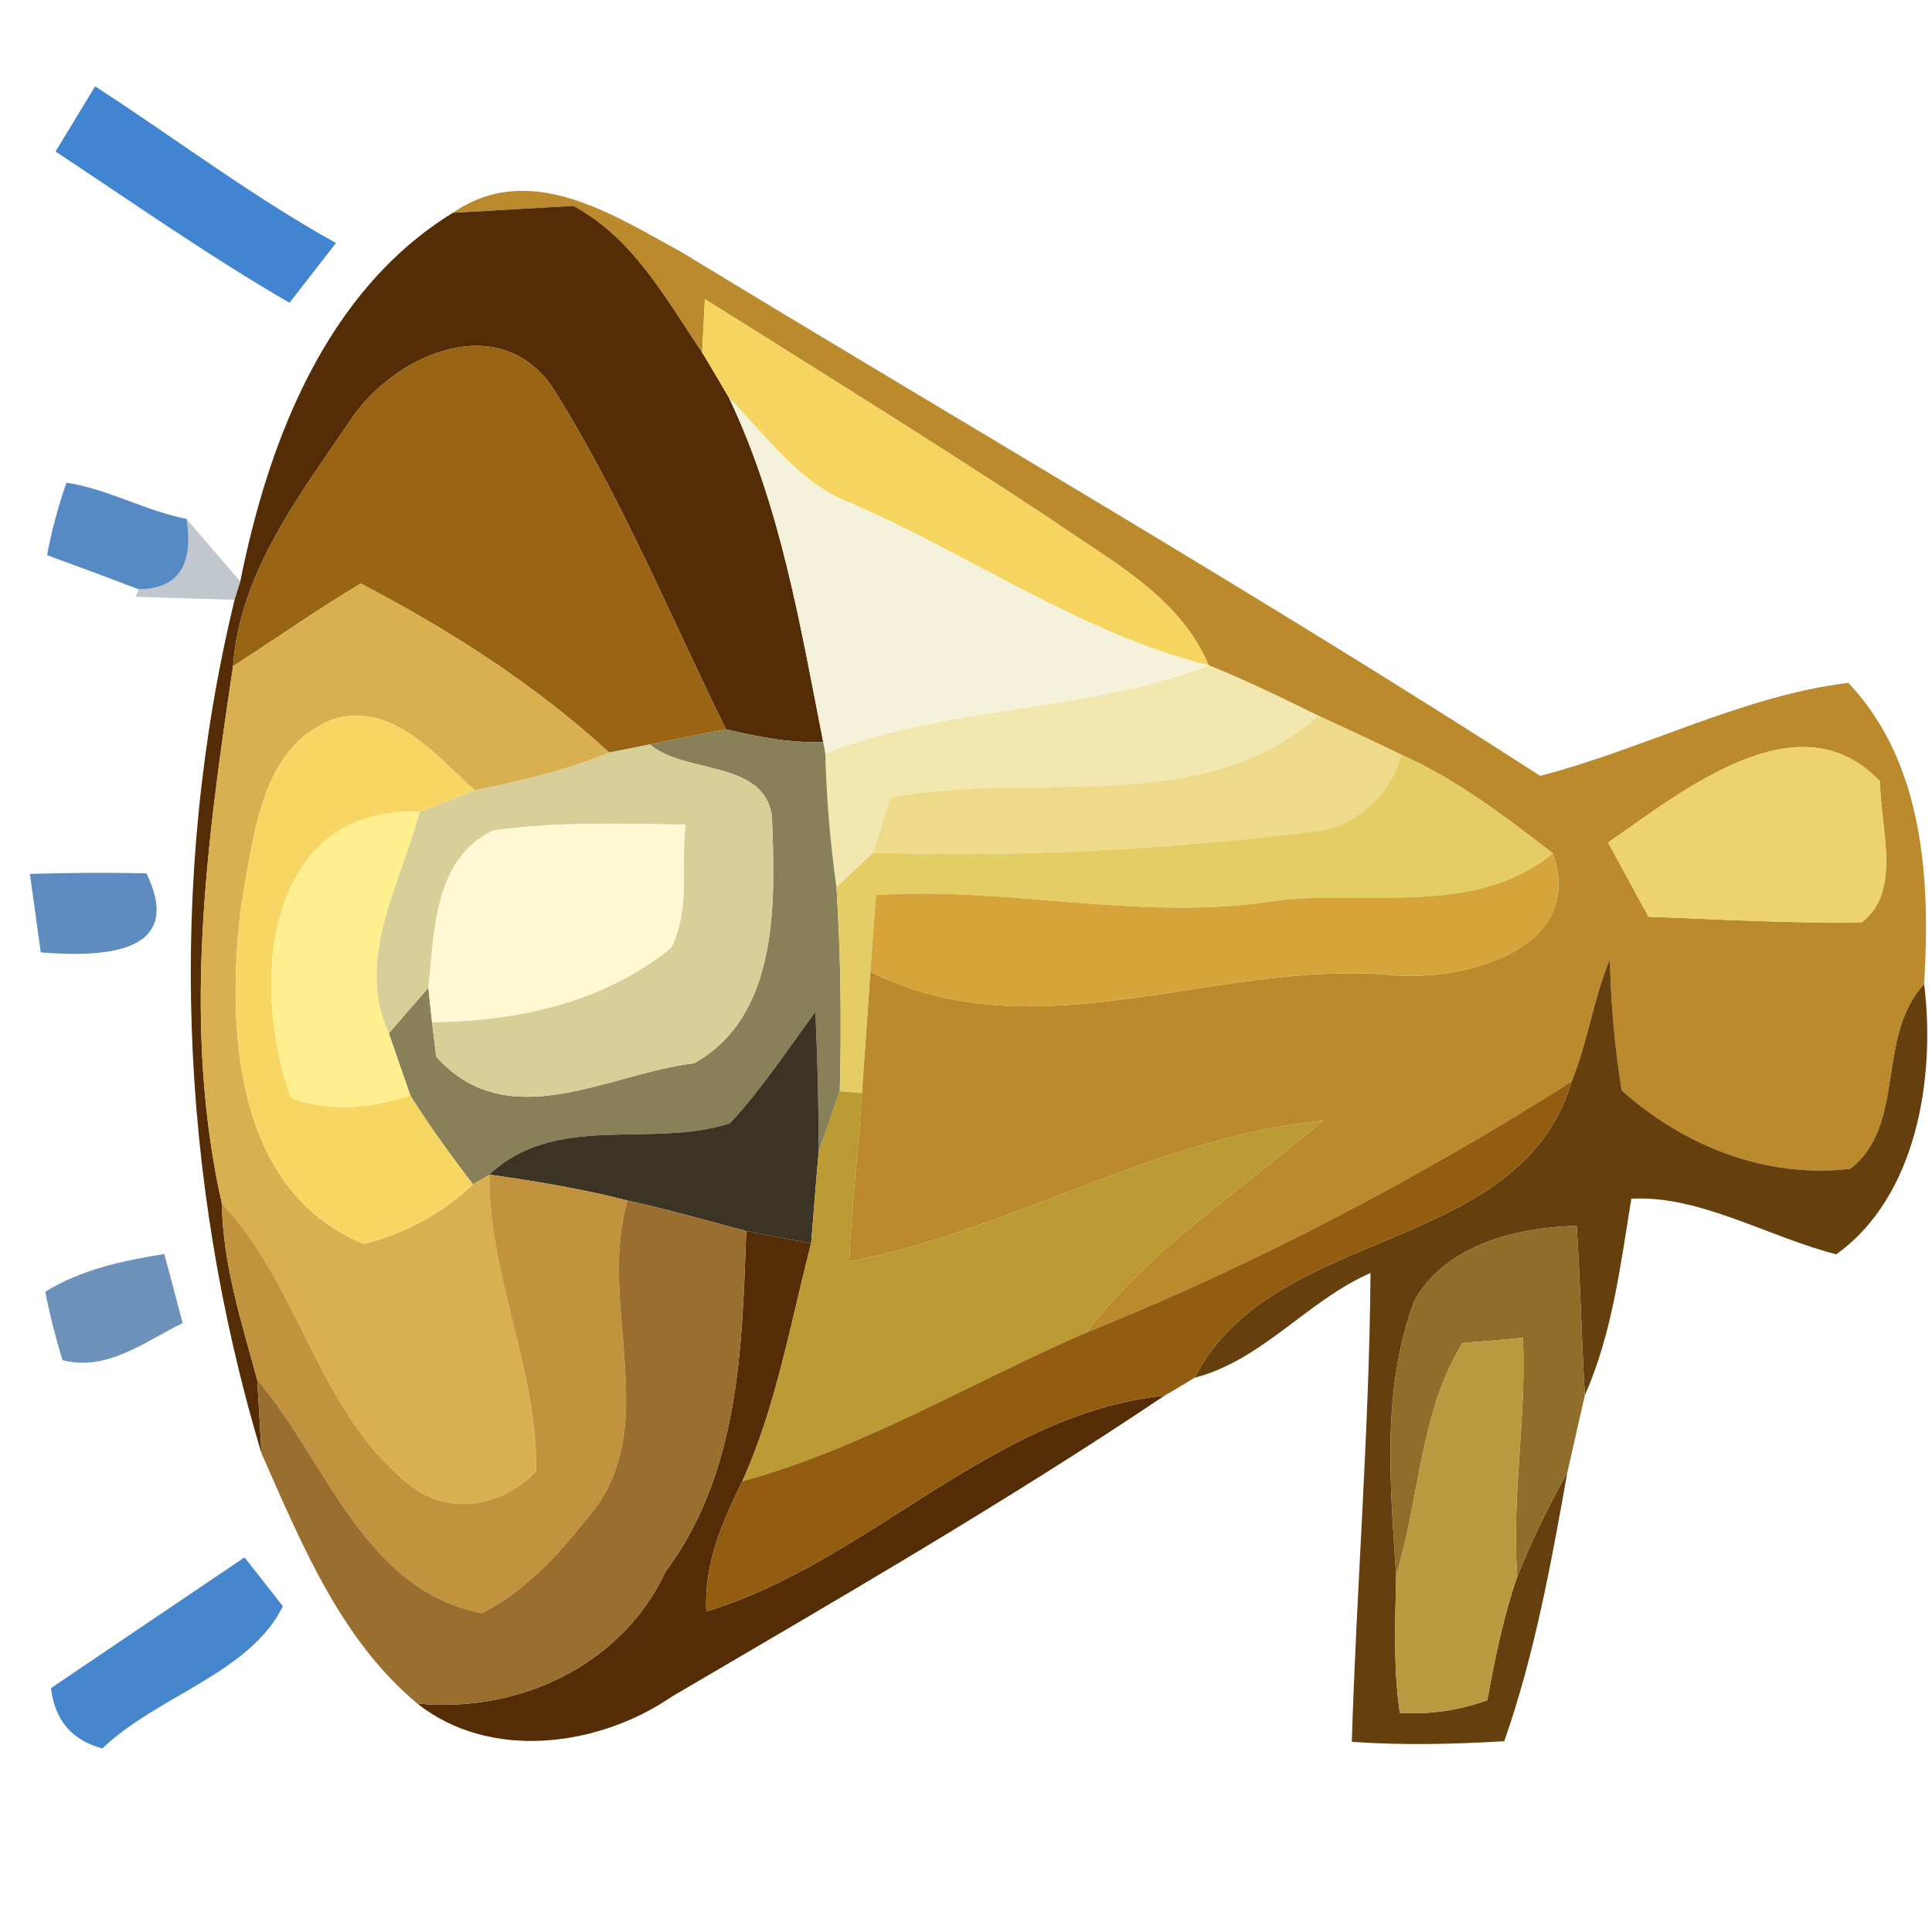 <?xml version="1.0" encoding="UTF-8" ?>
<!DOCTYPE svg PUBLIC "-//W3C//DTD SVG 1.1//EN" "http://www.w3.org/Graphics/SVG/1.1/DTD/svg11.dtd">
<svg width="64pt" height="64pt" viewBox="0 0 64 64" version="1.1" xmlns="http://www.w3.org/2000/svg">
<g id="#2070c9d9">
<path fill="#2070c9" opacity="0.85" d=" M 3.15 2.86 C 5.81 4.58 8.35 6.51 11.13 8.05 C 10.75 8.54 9.98 9.53 9.59 10.03 C 6.93 8.49 4.40 6.71 1.84 5.02 C 2.17 4.48 2.82 3.40 3.15 2.86 Z" />
</g>
<g id="#ba8a2cff">
<path fill="#ba8a2c" opacity="1.00" d=" M 15.00 7.05 C 17.54 5.30 20.27 7.09 22.59 8.36 C 32.07 14.13 41.69 19.69 51.02 25.70 C 54.44 24.82 57.75 23.04 61.23 22.62 C 63.74 25.28 63.95 29.15 63.74 32.60 C 62.13 34.34 63.16 37.28 61.29 38.72 C 58.49 39.04 55.79 37.97 53.72 36.12 C 53.49 34.68 53.36 33.24 53.33 31.78 C 52.78 33.09 52.60 34.52 52.06 35.83 C 46.95 39.06 41.58 41.89 35.97 44.15 C 38.13 41.33 41.16 39.40 43.83 37.12 C 38.30 37.67 33.52 40.76 28.13 41.79 C 28.20 39.92 28.45 38.07 28.55 36.21 C 28.65 34.87 28.74 33.53 28.83 32.19 C 34.32 34.94 40.25 31.81 46.01 32.29 C 48.40 32.55 52.57 31.48 51.44 28.27 C 49.86 27.05 48.26 25.82 46.42 25.00 C 45.51 24.56 44.59 24.13 43.67 23.71 C 42.47 23.12 41.28 22.54 40.04 22.04 C 39.06 19.72 36.75 18.56 34.80 17.19 C 31.02 14.70 27.18 12.31 23.35 9.91 L 23.26 11.68 C 22.05 9.89 20.97 7.88 18.99 6.82 C 17.66 6.90 16.33 6.97 15.00 7.05 M 53.27 27.91 C 53.61 28.53 54.27 29.75 54.61 30.37 C 56.96 30.45 59.32 30.60 61.68 30.55 C 63.03 29.51 62.27 27.36 62.28 25.89 C 59.61 23.04 55.73 26.21 53.27 27.91 Z" />
</g>
<g id="#542c05ff">
<path fill="#542c05" opacity="1.00" d=" M 7.96 19.26 C 8.89 14.62 10.79 9.64 15.00 7.05 C 16.33 6.97 17.66 6.90 18.99 6.82 C 20.97 7.88 22.05 9.89 23.26 11.68 C 23.49 12.05 23.93 12.80 24.15 13.18 C 25.86 16.76 26.51 20.72 27.27 24.58 C 26.18 24.62 25.11 24.41 24.05 24.16 C 22.17 20.35 20.55 16.38 18.27 12.78 C 16.48 10.29 13.20 11.72 11.73 13.74 C 10.02 16.28 7.94 18.90 7.72 22.07 C 6.84 27.96 6.02 33.97 7.35 39.87 C 7.38 41.88 8.00 43.79 8.52 45.71 C 8.56 46.32 8.63 47.54 8.66 48.14 C 5.93 39.03 5.53 29.12 7.77 19.87 L 7.96 19.26 Z" />
<path fill="#542c05" opacity="1.00" d=" M 24.72 40.78 C 25.26 40.88 26.33 41.09 26.87 41.19 C 26.18 43.84 25.72 46.57 24.59 49.07 C 23.92 50.42 23.31 51.83 23.40 53.38 C 28.81 51.74 32.84 46.83 38.58 46.23 C 33.34 49.75 27.75 52.98 22.26 56.20 C 19.84 57.86 16.24 58.35 13.82 56.43 C 17.17 56.76 20.59 55.18 22.05 52.06 C 24.49 48.77 24.58 44.69 24.72 40.78 Z" />
</g>
<g id="#f6d460ff">
<path fill="#f6d460" opacity="1.00" d=" M 23.35 9.91 C 27.18 12.31 31.02 14.70 34.80 17.19 C 36.75 18.56 39.06 19.72 40.04 22.04 C 35.82 20.99 32.18 18.40 28.22 16.68 C 26.47 16.02 25.41 14.46 24.15 13.18 C 23.93 12.80 23.49 12.05 23.26 11.68 L 23.35 9.91 Z" />
</g>
<g id="#9a6415ff">
<path fill="#9a6415" opacity="1.00" d=" M 11.73 13.74 C 13.20 11.72 16.48 10.29 18.27 12.78 C 20.55 16.38 22.17 20.35 24.05 24.16 C 23.42 24.28 22.16 24.53 21.53 24.66 C 21.19 24.73 20.52 24.86 20.18 24.93 C 17.73 22.68 14.90 20.87 11.95 19.33 C 10.51 20.19 9.13 21.16 7.72 22.07 C 7.94 18.90 10.02 16.28 11.73 13.74 Z" />
</g>
<g id="#f5f2dcff">
<path fill="#f5f2dc" opacity="1.00" d=" M 24.15 13.18 C 25.41 14.46 26.47 16.02 28.22 16.68 C 32.18 18.40 35.82 20.99 40.04 22.04 C 35.93 23.62 31.43 23.36 27.34 24.96 C 27.32 24.86 27.29 24.67 27.27 24.58 C 26.51 20.72 25.86 16.76 24.15 13.18 Z" />
</g>
<g id="#1c62afbd">
<path fill="#1c62af" opacity="0.74" d=" M 2.20 15.99 C 3.58 16.20 4.81 16.92 6.18 17.19 C 6.42 18.74 5.89 19.51 4.59 19.52 C 3.84 19.23 2.32 18.67 1.56 18.39 C 1.71 17.57 1.93 16.77 2.20 15.99 Z" />
</g>
<g id="#09203a3f">
<path fill="#09203a" opacity="0.25" d=" M 6.18 17.19 C 6.62 17.71 7.51 18.74 7.96 19.26 L 7.77 19.87 C 6.95 19.84 5.31 19.80 4.49 19.77 L 4.59 19.52 C 5.89 19.51 6.42 18.74 6.18 17.19 Z" />
</g>
<g id="#d9b050ff">
<path fill="#d9b050" opacity="1.00" d=" M 7.72 22.07 C 9.13 21.16 10.51 20.19 11.95 19.33 C 14.90 20.87 17.73 22.68 20.18 24.93 C 18.75 25.52 17.24 25.88 15.73 26.18 C 14.47 25.06 13.06 23.30 11.15 23.79 C 8.60 24.65 8.42 27.74 7.99 29.98 C 7.50 33.96 7.71 39.44 12.06 41.21 C 13.41 40.86 14.66 40.20 15.67 39.23 C 15.81 39.15 16.08 38.99 16.21 38.91 C 16.18 42.28 17.82 45.39 17.76 48.73 C 16.73 49.85 15.02 50.22 13.73 49.31 C 10.56 46.95 10.00 42.67 7.35 39.87 C 6.02 33.97 6.84 27.96 7.72 22.07 Z" />
</g>
<g id="#f2e8afff">
<path fill="#f2e8af" opacity="1.00" d=" M 40.04 22.04 C 41.28 22.54 42.47 23.12 43.67 23.71 C 39.79 27.15 34.19 25.51 29.49 26.42 C 29.35 26.87 29.07 27.79 28.93 28.24 C 28.62 28.53 28.02 29.10 27.71 29.39 C 27.50 27.92 27.38 26.44 27.34 24.96 C 31.43 23.36 35.93 23.62 40.04 22.04 Z" />
</g>
<g id="#f8d663ff">
<path fill="#f8d663" opacity="1.00" d=" M 7.99 29.98 C 8.42 27.74 8.60 24.65 11.15 23.79 C 13.06 23.30 14.47 25.06 15.73 26.18 C 15.27 26.36 14.36 26.71 13.90 26.89 C 8.75 26.70 8.28 32.66 9.64 36.37 C 10.91 36.85 12.33 36.72 13.59 36.28 C 14.23 37.30 14.94 38.27 15.67 39.23 C 14.66 40.20 13.41 40.86 12.06 41.21 C 7.71 39.44 7.50 33.96 7.99 29.98 Z" />
</g>
<g id="#888059ff">
<path fill="#888059" opacity="1.00" d=" M 21.53 24.66 C 22.16 24.53 23.42 24.28 24.05 24.16 C 25.11 24.41 26.18 24.62 27.27 24.58 C 27.29 24.67 27.32 24.86 27.34 24.96 C 27.38 26.44 27.50 27.92 27.71 29.39 C 27.85 31.64 27.88 33.90 27.82 36.15 C 27.64 36.65 27.29 37.66 27.12 38.16 C 27.12 36.61 27.08 35.07 27.01 33.52 C 26.09 34.77 25.24 36.07 24.18 37.21 C 21.57 38.06 18.42 36.83 16.21 38.91 C 16.08 38.99 15.81 39.15 15.67 39.23 C 14.94 38.27 14.23 37.30 13.59 36.28 C 13.41 35.77 13.06 34.74 12.88 34.23 C 13.21 33.85 13.86 33.10 14.19 32.72 C 14.22 33.01 14.28 33.58 14.31 33.86 L 14.45 35.00 C 16.82 37.67 20.16 35.56 23.00 35.22 C 25.83 33.63 25.68 29.84 25.57 27.03 C 25.30 25.16 22.70 25.66 21.53 24.66 Z" />
</g>
<g id="#eddb8bff">
<path fill="#eddb8b" opacity="1.00" d=" M 43.67 23.71 C 44.59 24.13 45.51 24.56 46.42 25.00 C 46.08 26.26 45.03 27.30 43.74 27.52 C 38.83 28.12 33.87 28.42 28.93 28.24 C 29.07 27.79 29.35 26.87 29.49 26.42 C 34.19 25.51 39.79 27.15 43.67 23.71 Z" />
</g>
<g id="#d8ce98ff">
<path fill="#d8ce98" opacity="1.00" d=" M 15.73 26.18 C 17.24 25.88 18.75 25.52 20.18 24.93 C 20.52 24.86 21.19 24.73 21.53 24.66 C 22.70 25.66 25.30 25.16 25.57 27.03 C 25.68 29.84 25.83 33.63 23.00 35.22 C 20.16 35.56 16.82 37.67 14.45 35.00 L 14.31 33.86 C 17.13 33.83 19.99 33.22 22.23 31.40 C 22.87 30.16 22.55 28.67 22.71 27.32 C 20.59 27.28 18.44 27.22 16.33 27.51 C 14.36 28.47 14.40 30.86 14.19 32.72 C 13.86 33.10 13.21 33.85 12.88 34.23 C 11.74 31.78 13.28 29.25 13.90 26.89 C 14.36 26.71 15.27 26.36 15.73 26.18 Z" />
</g>
<g id="#e5cd66ff">
<path fill="#e5cd66" opacity="1.00" d=" M 46.42 25.00 C 48.26 25.82 49.86 27.05 51.44 28.27 C 48.76 30.46 45.12 29.40 41.97 29.88 C 37.65 30.50 33.34 29.36 29.02 29.65 C 28.97 30.28 28.88 31.55 28.83 32.19 C 28.74 33.53 28.65 34.87 28.55 36.21 L 27.82 36.15 C 27.88 33.90 27.85 31.64 27.71 29.39 C 28.02 29.10 28.62 28.53 28.93 28.24 C 33.87 28.42 38.83 28.12 43.74 27.52 C 45.03 27.30 46.08 26.26 46.42 25.00 Z" />
</g>
<g id="#ecd36dff">
<path fill="#ecd36d" opacity="1.00" d=" M 53.27 27.91 C 55.73 26.21 59.61 23.04 62.28 25.89 C 62.27 27.36 63.03 29.51 61.68 30.55 C 59.32 30.60 56.96 30.45 54.61 30.37 C 54.27 29.75 53.61 28.53 53.27 27.91 Z" />
</g>
<g id="#ffef8eff">
<path fill="#ffef8e" opacity="1.00" d=" M 9.64 36.37 C 8.28 32.66 8.75 26.70 13.90 26.89 C 13.28 29.25 11.74 31.78 12.88 34.23 C 13.06 34.74 13.41 35.77 13.59 36.28 C 12.33 36.72 10.91 36.85 9.64 36.37 Z" />
</g>
<g id="#fff8d2ff">
<path fill="#fff8d2" opacity="1.00" d=" M 16.33 27.51 C 18.44 27.22 20.59 27.28 22.71 27.32 C 22.55 28.67 22.87 30.16 22.23 31.40 C 19.99 33.22 17.13 33.83 14.31 33.86 C 14.28 33.58 14.22 33.01 14.19 32.72 C 14.40 30.86 14.36 28.47 16.33 27.51 Z" />
</g>
<g id="#d5a43bff">
<path fill="#d5a43b" opacity="1.00" d=" M 51.44 28.27 C 52.57 31.48 48.40 32.55 46.01 32.29 C 40.25 31.81 34.32 34.94 28.83 32.19 C 28.88 31.55 28.97 30.28 29.02 29.65 C 33.34 29.36 37.65 30.50 41.97 29.88 C 45.12 29.40 48.76 30.46 51.44 28.27 Z" />
</g>
<g id="#1a5ca5b3">
<path fill="#1a5ca5" opacity="0.70" d=" M 0.99 28.95 C 2.27 28.91 3.56 28.90 4.85 28.93 C 6.20 31.71 3.18 31.69 1.35 31.55 C 1.26 30.90 1.08 29.60 0.99 28.95 Z" />
</g>
<g id="#663f0eff">
<path fill="#663f0e" opacity="1.00" d=" M 52.06 35.83 C 52.60 34.52 52.78 33.09 53.33 31.78 C 53.36 33.24 53.49 34.68 53.72 36.12 C 55.79 37.97 58.49 39.04 61.29 38.72 C 63.16 37.28 62.13 34.34 63.74 32.60 C 64.12 35.67 63.51 39.63 60.83 41.55 C 58.58 40.98 56.29 39.58 54.04 39.71 C 53.68 41.91 53.41 44.17 52.50 46.22 C 52.39 44.35 52.35 42.48 52.23 40.61 C 50.28 40.65 47.88 41.23 46.86 43.08 C 45.76 45.98 46.05 49.15 46.25 52.18 C 46.22 53.70 46.15 55.23 46.37 56.74 C 47.37 56.80 48.34 56.66 49.27 56.32 C 49.52 54.94 49.80 53.56 50.26 52.23 C 50.74 51.04 51.29 49.89 51.92 48.78 C 51.39 51.76 50.83 54.84 49.83 57.68 C 48.15 57.78 46.46 57.82 44.78 57.70 C 44.94 52.52 45.36 47.36 45.40 42.17 C 43.31 43.08 41.82 45.06 39.57 45.64 C 42.18 40.54 50.33 41.62 52.06 35.83 Z" />
</g>
<g id="#3b3424ff">
<path fill="#3b3424" opacity="1.00" d=" M 24.18 37.21 C 25.24 36.07 26.09 34.77 27.01 33.52 C 27.08 35.07 27.12 36.61 27.12 38.16 C 27.05 38.92 26.93 40.43 26.87 41.19 C 26.33 41.09 25.26 40.88 24.72 40.78 C 23.41 40.43 22.11 40.06 20.79 39.77 C 19.28 39.38 17.75 39.13 16.21 38.91 C 18.42 36.83 21.57 38.06 24.18 37.21 Z" />
</g>
<g id="#bc9a33ff">
<path fill="#bc9a33" opacity="1.00" d=" M 27.82 36.15 L 28.55 36.21 C 28.45 38.07 28.20 39.92 28.13 41.79 C 33.52 40.76 38.30 37.67 43.83 37.12 C 41.16 39.40 38.13 41.33 35.97 44.15 C 32.18 45.79 28.60 47.97 24.59 49.07 C 25.72 46.57 26.18 43.84 26.87 41.19 C 26.93 40.43 27.05 38.92 27.12 38.16 C 27.29 37.66 27.64 36.65 27.82 36.15 Z" />
</g>
<g id="#925d11ff">
<path fill="#925d11" opacity="1.00" d=" M 35.97 44.15 C 41.58 41.89 46.95 39.06 52.06 35.83 C 50.33 41.62 42.18 40.54 39.57 45.64 C 39.33 45.79 38.83 46.09 38.58 46.23 C 32.84 46.83 28.81 51.74 23.40 53.38 C 23.31 51.83 23.92 50.42 24.59 49.07 C 28.60 47.97 32.18 45.79 35.97 44.15 Z" />
</g>
<g id="#c1933fff">
<path fill="#c1933f" opacity="1.00" d=" M 16.21 38.91 C 17.75 39.13 19.28 39.38 20.79 39.77 C 19.75 43.26 22.06 47.38 19.41 50.35 C 18.45 51.56 17.35 52.74 15.96 53.44 C 12.03 52.66 10.84 48.42 8.52 45.71 C 8.00 43.79 7.38 41.88 7.35 39.87 C 10.00 42.67 10.56 46.95 13.73 49.31 C 15.02 50.22 16.73 49.85 17.76 48.73 C 17.82 45.39 16.18 42.28 16.21 38.91 Z" />
</g>
<g id="#996e2eff">
<path fill="#996e2e" opacity="1.00" d=" M 20.79 39.77 C 22.11 40.06 23.41 40.43 24.72 40.78 C 24.58 44.69 24.49 48.77 22.05 52.06 C 20.59 55.18 17.17 56.76 13.82 56.43 C 11.26 54.29 9.98 51.11 8.66 48.14 C 8.63 47.54 8.56 46.32 8.52 45.71 C 10.84 48.42 12.03 52.66 15.96 53.44 C 17.35 52.74 18.45 51.56 19.41 50.35 C 22.06 47.38 19.75 43.26 20.79 39.77 Z" />
</g>
<g id="#175394a0">
<path fill="#175394" opacity="0.63" d=" M 1.50 42.79 C 2.70 42.05 4.07 41.76 5.44 41.54 C 5.60 42.11 5.90 43.25 6.05 43.83 C 4.81 44.43 3.56 45.44 2.07 45.06 C 1.84 44.31 1.65 43.56 1.50 42.79 Z" />
</g>
<g id="#8f6e29ff">
<path fill="#8f6e29" opacity="1.00" d=" M 46.86 43.08 C 47.88 41.23 50.28 40.65 52.23 40.61 C 52.35 42.48 52.39 44.35 52.50 46.22 C 52.35 46.86 52.07 48.14 51.92 48.78 C 51.29 49.89 50.74 51.04 50.26 52.23 C 50.07 49.58 50.57 46.95 50.45 44.32 C 49.95 44.36 48.95 44.45 48.45 44.49 C 47.04 46.74 47.03 49.65 46.25 52.18 C 46.05 49.15 45.76 45.98 46.86 43.08 Z" />
</g>
<g id="#ba9a40ff">
<path fill="#ba9a40" opacity="1.00" d=" M 48.45 44.49 C 48.95 44.45 49.95 44.36 50.45 44.32 C 50.57 46.95 50.07 49.58 50.26 52.23 C 49.80 53.56 49.52 54.94 49.27 56.32 C 48.34 56.66 47.37 56.80 46.37 56.74 C 46.15 55.23 46.22 53.70 46.25 52.18 C 47.03 49.65 47.04 46.74 48.45 44.49 Z" />
</g>
<g id="#1e6bc0d0">
<path fill="#1e6bc0" opacity="0.82" d=" M 1.69 55.92 C 3.83 54.47 5.97 53.03 8.10 51.59 C 8.42 51.99 9.05 52.80 9.37 53.21 C 8.28 55.43 5.20 56.18 3.39 57.92 C 2.38 57.65 1.81 56.98 1.69 55.92 Z" />
</g>
</svg>
